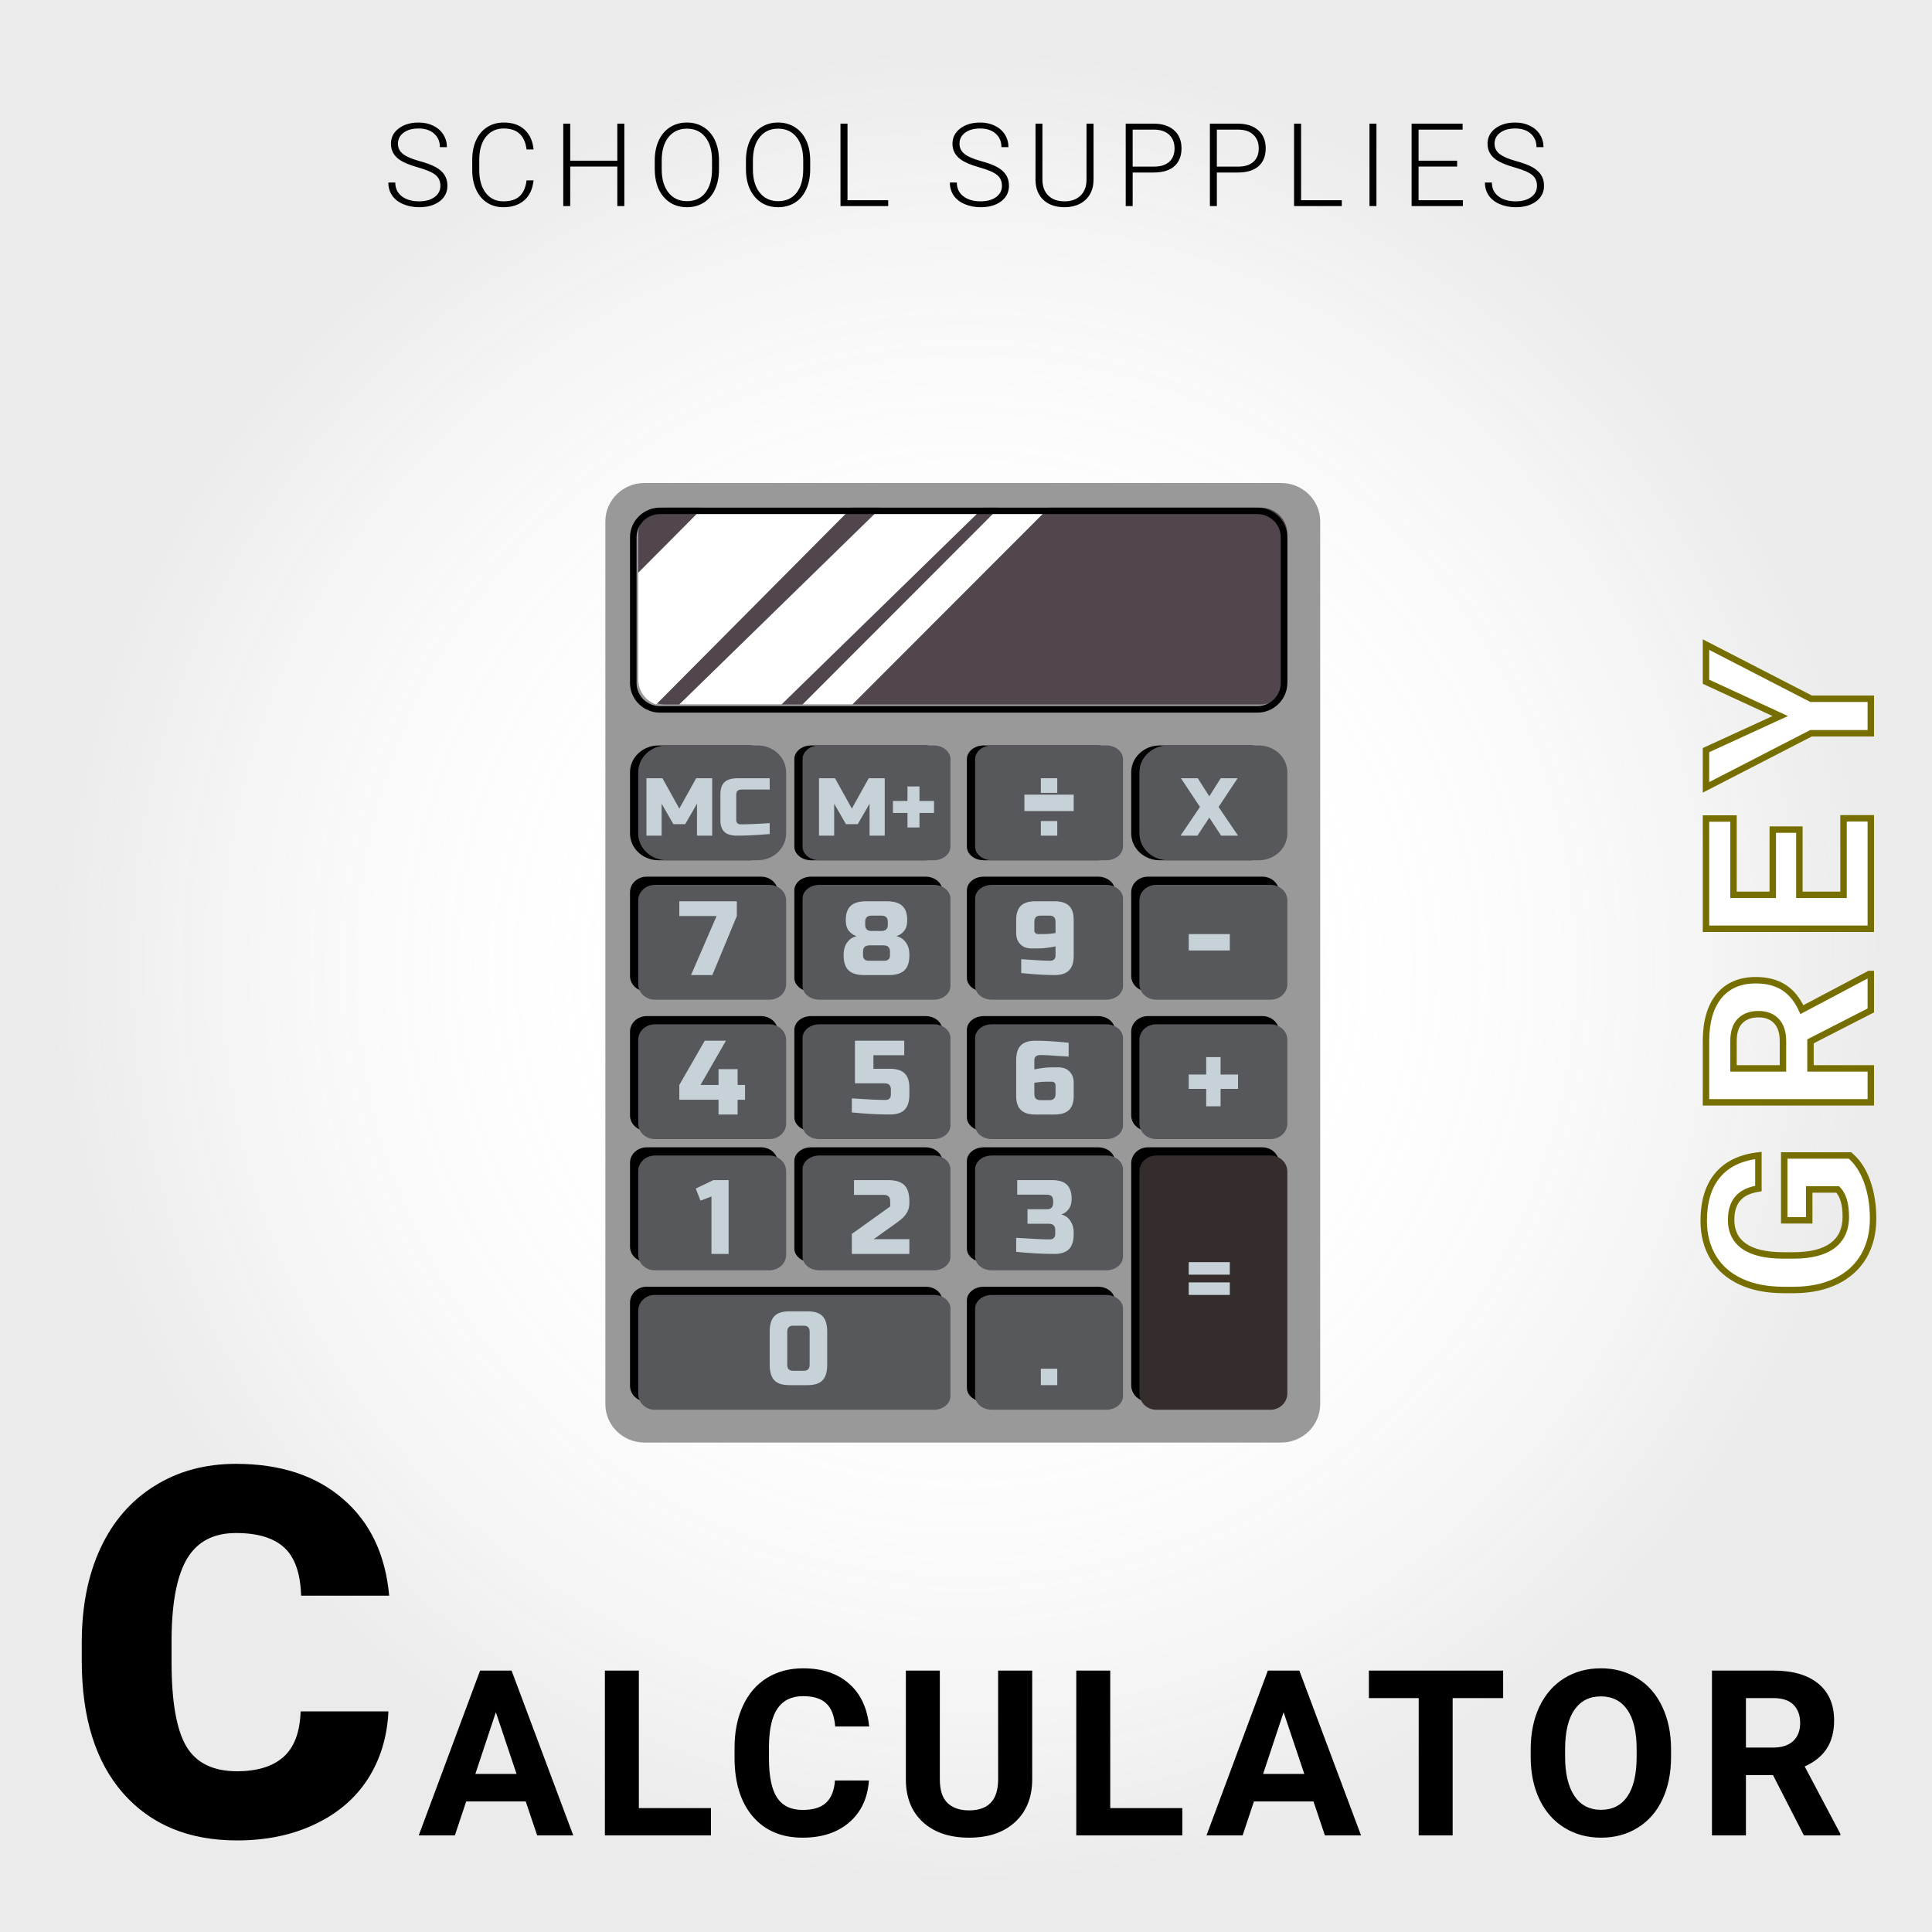 <svg width="300" height="300" viewBox="0 0 300 300" fill="none" xmlns="http://www.w3.org/2000/svg">
<rect width="300" height="300" fill="white"/>
<rect width="300" height="300" fill="white"/>
<rect width="300" height="300" fill="white"/>
<rect width="300" height="300" fill="url(#paint0_radial)" fill-opacity="0.2"/>
<g filter="url(#filter0_d)">
<path d="M286.266 178.422C287.402 179.372 288.287 180.713 288.92 182.448C289.541 184.182 289.852 186.104 289.852 188.213C289.852 190.428 289.371 192.374 288.41 194.049C287.437 195.713 286.031 197.003 284.191 197.917C282.352 198.819 280.189 199.282 277.705 199.305L275.965 199.305C273.41 199.305 271.201 198.878 269.338 198.022C267.463 197.155 266.033 195.913 265.049 194.295C264.053 192.667 263.555 190.762 263.555 188.583C263.555 185.547 264.281 183.174 265.734 181.463C267.176 179.753 269.279 178.739 272.045 178.422L272.045 183.555C270.58 183.79 269.508 184.311 268.828 185.12C268.148 185.917 267.809 187.018 267.809 188.424C267.809 190.217 268.482 191.583 269.83 192.52C271.178 193.458 273.182 193.932 275.842 193.944L277.477 193.944C280.16 193.944 282.187 193.434 283.559 192.415C284.93 191.395 285.615 189.901 285.615 187.932C285.615 185.952 285.193 184.54 284.35 183.696L279.937 183.696L279.937 188.495L276.053 188.495L276.053 178.422L286.266 178.422ZM280.131 160.699L280.131 164.9L289.5 164.9L289.5 170.173L263.906 170.173L263.906 160.664C263.906 157.64 264.58 155.308 265.928 153.668C267.275 152.027 269.18 151.207 271.641 151.207C273.387 151.207 274.846 151.587 276.018 152.349C277.178 153.099 278.104 154.242 278.795 155.777L289.254 150.24L289.5 150.24L289.5 155.9L280.131 160.699ZM275.859 164.9L275.859 160.646C275.859 159.322 275.525 158.296 274.857 157.57C274.178 156.843 273.246 156.48 272.062 156.48C270.855 156.48 269.906 156.826 269.215 157.517C268.523 158.197 268.178 159.246 268.178 160.664L268.178 164.9L275.859 164.9ZM278.408 127.823L278.408 137.948L285.264 137.948L285.264 126.065L289.5 126.065L289.5 143.221L263.906 143.221L263.906 126.1L268.178 126.1L268.178 137.948L274.277 137.948L274.277 127.823L278.408 127.823ZM275.437 110.187L263.906 104.861L263.906 99.095L280.219 107.497L289.5 107.497L289.5 112.859L280.219 112.859L263.906 121.261L263.906 115.478L275.437 110.187Z" fill="white"/>
<path d="M286.266 178.422L286.586 178.039L286.447 177.922L286.266 177.922L286.266 178.422ZM288.92 182.448L289.391 182.279L289.39 182.276L288.92 182.448ZM288.41 194.049L288.842 194.302L288.844 194.298L288.41 194.049ZM284.191 197.917L284.412 198.365L284.414 198.364L284.191 197.917ZM277.705 199.305L277.705 199.805L277.71 199.805L277.705 199.305ZM269.338 198.022L269.128 198.476L269.129 198.476L269.338 198.022ZM265.049 194.295L265.476 194.035L265.475 194.035L265.049 194.295ZM265.734 181.463L266.115 181.787L266.117 181.786L265.734 181.463ZM272.045 178.422L272.545 178.422L272.545 177.862L271.988 177.926L272.045 178.422ZM272.045 183.555L272.124 184.049L272.545 183.982L272.545 183.555L272.045 183.555ZM268.828 185.12L269.209 185.444L269.211 185.441L268.828 185.12ZM275.842 193.944L275.84 194.444L275.842 194.444L275.842 193.944ZM284.35 183.696L284.703 183.342L284.557 183.196L284.35 183.196L284.35 183.696ZM279.937 183.696L279.937 183.196L279.437 183.196L279.437 183.696L279.937 183.696ZM279.937 188.495L279.937 188.995L280.437 188.995L280.437 188.495L279.937 188.495ZM276.053 188.495L275.553 188.495L275.553 188.995L276.053 188.995L276.053 188.495ZM276.053 178.422L276.053 177.922L275.553 177.922L275.553 178.422L276.053 178.422ZM285.945 178.806C287 179.687 287.84 180.947 288.45 182.619L289.39 182.276C288.734 180.48 287.805 179.057 286.586 178.039L285.945 178.806ZM288.449 182.616C289.048 184.289 289.352 186.153 289.352 188.213L290.352 188.213C290.352 186.055 290.034 184.075 289.391 182.279L288.449 182.616ZM289.352 188.213C289.352 190.354 288.888 192.211 287.976 193.801L288.844 194.298C289.854 192.536 290.352 190.503 290.352 188.213L289.352 188.213ZM287.978 193.797C287.058 195.371 285.728 196.595 283.969 197.469L284.414 198.364C286.335 197.41 287.817 196.056 288.842 194.302L287.978 193.797ZM283.971 197.468C282.211 198.331 280.126 198.782 277.7 198.805L277.71 199.805C280.253 199.781 282.492 199.307 284.412 198.365L283.971 197.468ZM277.705 198.805L275.965 198.805L275.965 199.805L277.705 199.805L277.705 198.805ZM275.965 198.805C273.465 198.805 271.33 198.387 269.547 197.568L269.129 198.476C271.072 199.368 273.355 199.805 275.965 199.805L275.965 198.805ZM269.548 197.568C267.754 196.739 266.404 195.56 265.476 194.035L264.622 194.555C265.662 196.265 267.172 197.571 269.128 198.476L269.548 197.568ZM265.475 194.035C264.534 192.495 264.055 190.684 264.055 188.583L263.055 188.583C263.055 190.841 263.572 192.838 264.622 194.556L265.475 194.035ZM264.055 188.583C264.055 185.624 264.762 183.38 266.115 181.787L265.353 181.14C263.8 182.969 263.055 185.471 263.055 188.583L264.055 188.583ZM266.117 181.786C267.457 180.195 269.43 179.225 272.102 178.919L271.988 177.926C269.128 178.253 266.895 179.31 265.352 181.141L266.117 181.786ZM271.545 178.422L271.545 183.555L272.545 183.555L272.545 178.422L271.545 178.422ZM271.966 183.062C270.43 183.307 269.229 183.866 268.445 184.798L269.211 185.441C269.787 184.756 270.73 184.272 272.124 184.049L271.966 183.062ZM268.448 184.795C267.668 185.71 267.309 186.94 267.309 188.424L268.309 188.424C268.309 187.096 268.629 186.124 269.209 185.444L268.448 184.795ZM267.309 188.424C267.309 190.363 268.049 191.89 269.545 192.931L270.116 192.11C268.916 191.275 268.309 190.071 268.309 188.424L267.309 188.424ZM269.545 192.931C271.013 193.952 273.135 194.432 275.84 194.444L275.844 193.444C273.228 193.432 271.343 192.963 270.116 192.11L269.545 192.931ZM275.842 194.444L277.477 194.444L277.477 193.444L275.842 193.444L275.842 194.444ZM277.477 194.444C280.21 194.444 282.363 193.927 283.857 192.816L283.26 192.013C282.012 192.941 280.11 193.444 277.477 193.444L277.477 194.444ZM283.857 192.816C285.375 191.687 286.115 190.032 286.115 187.932L285.115 187.932C285.115 189.77 284.484 191.103 283.26 192.013L283.857 192.816ZM286.115 187.932C286.115 185.902 285.686 184.326 284.703 183.342L283.996 184.049C284.7 184.754 285.115 186.001 285.115 187.932L286.115 187.932ZM284.35 183.196L279.937 183.196L279.937 184.196L284.35 184.196L284.35 183.196ZM279.437 183.696L279.437 188.495L280.437 188.495L280.437 183.696L279.437 183.696ZM279.937 187.995L276.053 187.995L276.053 188.995L279.937 188.995L279.937 187.995ZM276.553 188.495L276.553 178.422L275.553 178.422L275.553 188.495L276.553 188.495ZM276.053 178.922L286.266 178.922L286.266 177.922L276.053 177.922L276.053 178.922ZM280.131 160.699L279.903 160.254L279.631 160.393L279.631 160.699L280.131 160.699ZM280.131 164.9L279.631 164.9L279.631 165.4L280.131 165.4L280.131 164.9ZM289.5 164.9L290 164.9L290 164.4L289.5 164.4L289.5 164.9ZM289.5 170.173L289.5 170.673L290 170.673L290 170.173L289.5 170.173ZM263.906 170.173L263.406 170.173L263.406 170.673L263.906 170.673L263.906 170.173ZM276.018 152.349L275.745 152.768L275.746 152.769L276.018 152.349ZM278.795 155.777L278.339 155.982L278.558 156.468L279.029 156.219L278.795 155.777ZM289.254 150.24L289.254 149.74L289.13 149.74L289.02 149.798L289.254 150.24ZM289.5 150.24L290 150.24L290 149.74L289.5 149.74L289.5 150.24ZM289.5 155.9L289.728 156.345L290 156.206L290 155.9L289.5 155.9ZM275.859 164.9L275.859 165.4L276.359 165.4L276.359 164.9L275.859 164.9ZM274.857 157.57L275.226 157.231L275.223 157.228L274.857 157.57ZM269.215 157.517L269.565 157.874L269.568 157.871L269.215 157.517ZM268.178 164.9L267.678 164.9L267.678 165.4L268.178 165.4L268.178 164.9ZM279.631 160.699L279.631 164.9L280.631 164.9L280.631 160.699L279.631 160.699ZM280.131 165.4L289.5 165.4L289.5 164.4L280.131 164.4L280.131 165.4ZM289 164.9L289 170.173L290 170.173L290 164.9L289 164.9ZM289.5 169.673L263.906 169.673L263.906 170.673L289.5 170.673L289.5 169.673ZM264.406 170.173L264.406 160.664L263.406 160.664L263.406 170.173L264.406 170.173ZM264.406 160.664C264.406 157.708 265.066 155.505 266.314 153.985L265.541 153.35C264.095 155.111 263.406 157.573 263.406 160.664L264.406 160.664ZM266.314 153.985C267.551 152.479 269.303 151.707 271.641 151.707L271.641 150.707C269.057 150.707 267 151.575 265.541 153.35L266.314 153.985ZM271.641 151.707C273.314 151.707 274.672 152.071 275.745 152.768L276.29 151.93C275.019 151.104 273.459 150.707 271.641 150.707L271.641 151.707ZM275.746 152.769C276.809 153.456 277.678 154.516 278.339 155.982L279.251 155.572C278.529 153.968 277.546 152.742 276.289 151.929L275.746 152.769ZM279.029 156.219L289.488 150.682L289.02 149.798L278.561 155.335L279.029 156.219ZM289.254 150.74L289.5 150.74L289.5 149.74L289.254 149.74L289.254 150.74ZM289 150.24L289 155.9L290 155.9L290 150.24L289 150.24ZM289.272 155.455L279.903 160.254L280.359 161.144L289.728 156.345L289.272 155.455ZM276.359 164.9L276.359 160.646L275.359 160.646L275.359 164.9L276.359 164.9ZM276.359 160.646C276.359 159.24 276.004 158.078 275.225 157.231L274.489 157.908C275.047 158.515 275.359 159.404 275.359 160.646L276.359 160.646ZM275.223 157.228C274.43 156.382 273.356 155.98 272.062 155.98L272.062 156.98C273.136 156.98 273.925 157.305 274.492 157.911L275.223 157.228ZM272.062 155.98C270.756 155.98 269.667 156.357 268.861 157.164L269.568 157.871C270.145 157.294 270.955 156.98 272.062 156.98L272.062 155.98ZM268.864 157.161C268.041 157.97 267.678 159.174 267.678 160.664L268.678 160.664C268.678 159.318 269.006 158.423 269.565 157.874L268.864 157.161ZM267.678 160.664L267.678 164.9L268.678 164.9L268.678 160.664L267.678 160.664ZM268.178 165.4L275.859 165.4L275.859 164.4L268.178 164.4L268.178 165.4ZM278.408 127.823L278.908 127.823L278.908 127.323L278.408 127.323L278.408 127.823ZM278.408 137.948L277.908 137.948L277.908 138.448L278.408 138.448L278.408 137.948ZM285.264 137.948L285.264 138.448L285.764 138.448L285.764 137.948L285.264 137.948ZM285.264 126.065L285.264 125.565L284.764 125.565L284.764 126.065L285.264 126.065ZM289.5 126.065L290 126.065L290 125.565L289.5 125.565L289.5 126.065ZM289.5 143.221L289.5 143.721L290 143.721L290 143.221L289.5 143.221ZM263.906 143.221L263.406 143.221L263.406 143.721L263.906 143.721L263.906 143.221ZM263.906 126.1L263.906 125.6L263.406 125.6L263.406 126.1L263.906 126.1ZM268.178 126.1L268.678 126.1L268.678 125.6L268.178 125.6L268.178 126.1ZM268.178 137.948L267.678 137.948L267.678 138.448L268.178 138.448L268.178 137.948ZM274.277 137.948L274.277 138.448L274.777 138.448L274.777 137.948L274.277 137.948ZM274.277 127.823L274.277 127.323L273.777 127.323L273.777 127.823L274.277 127.823ZM277.908 127.823L277.908 137.948L278.908 137.948L278.908 127.823L277.908 127.823ZM278.408 138.448L285.264 138.448L285.264 137.448L278.408 137.448L278.408 138.448ZM285.764 137.948L285.764 126.065L284.764 126.065L284.764 137.948L285.764 137.948ZM285.264 126.565L289.5 126.565L289.5 125.565L285.264 125.565L285.264 126.565ZM289 126.065L289 143.221L290 143.221L290 126.065L289 126.065ZM289.5 142.721L263.906 142.721L263.906 143.721L289.5 143.721L289.5 142.721ZM264.406 143.221L264.406 126.1L263.406 126.1L263.406 143.221L264.406 143.221ZM263.906 126.6L268.178 126.6L268.178 125.6L263.906 125.6L263.906 126.6ZM267.678 126.1L267.678 137.948L268.678 137.948L268.678 126.1L267.678 126.1ZM268.178 138.448L274.277 138.448L274.277 137.448L268.178 137.448L268.178 138.448ZM274.777 137.948L274.777 127.823L273.777 127.823L273.777 137.948L274.777 137.948ZM274.277 128.323L278.408 128.323L278.408 127.323L274.277 127.323L274.277 128.323ZM275.437 110.187L275.646 110.641L276.633 110.188L275.647 109.733L275.437 110.187ZM263.906 104.861L263.406 104.861L263.406 105.181L263.697 105.315L263.906 104.861ZM263.906 99.095L264.135 98.651L263.406 98.275L263.406 99.095L263.906 99.095ZM280.219 107.497L279.99 107.942L280.098 107.997L280.219 107.997L280.219 107.497ZM289.5 107.497L290 107.497L290 106.997L289.5 106.997L289.5 107.497ZM289.5 112.859L289.5 113.359L290 113.359L290 112.859L289.5 112.859ZM280.219 112.859L280.219 112.359L280.098 112.359L279.99 112.414L280.219 112.859ZM263.906 121.261L263.406 121.261L263.406 122.081L264.135 121.706L263.906 121.261ZM263.906 115.478L263.698 115.024L263.406 115.157L263.406 115.478L263.906 115.478ZM275.647 109.733L264.116 104.407L263.697 105.315L275.228 110.641L275.647 109.733ZM264.406 104.861L264.406 99.095L263.406 99.095L263.406 104.861L264.406 104.861ZM263.677 99.54L279.99 107.942L280.448 107.053L264.135 98.651L263.677 99.54ZM280.219 107.997L289.5 107.997L289.5 106.997L280.219 106.997L280.219 107.997ZM289 107.497L289 112.859L290 112.859L290 107.497L289 107.497ZM289.5 112.359L280.219 112.359L280.219 113.359L289.5 113.359L289.5 112.359ZM279.99 112.414L263.677 120.817L264.135 121.706L280.448 113.303L279.99 112.414ZM264.406 121.261L264.406 115.478L263.406 115.478L263.406 121.261L264.406 121.261ZM264.115 115.932L275.646 110.641L275.229 109.733L263.698 115.024L264.115 115.932Z" fill="#766F00"/>
</g>
<path d="M60.312 265.742C60.13 269.701 59.062 273.203 57.109 276.25C55.156 279.271 52.409 281.615 48.867 283.281C45.352 284.948 41.328 285.781 36.797 285.781C29.323 285.781 23.438 283.346 19.141 278.477C14.844 273.607 12.695 266.732 12.695 257.852V255.039C12.695 249.466 13.659 244.596 15.586 240.43C17.539 236.237 20.338 233.008 23.984 230.742C27.63 228.451 31.849 227.305 36.641 227.305C43.542 227.305 49.089 229.128 53.281 232.773C57.474 236.393 59.857 241.393 60.43 247.773H46.758C46.654 244.31 45.781 241.823 44.141 240.312C42.5 238.802 40 238.047 36.641 238.047C33.229 238.047 30.729 239.323 29.141 241.875C27.552 244.427 26.719 248.503 26.641 254.102V258.125C26.641 264.193 27.396 268.529 28.906 271.133C30.443 273.737 33.073 275.039 36.797 275.039C39.948 275.039 42.357 274.297 44.023 272.812C45.69 271.328 46.575 268.971 46.68 265.742H60.312ZM81.634 279.727H72.388L70.63 285H65.023L74.55 259.406H79.437L89.017 285H83.41L81.634 279.727ZM73.812 275.455H80.21L76.994 265.875L73.812 275.455ZM99.201 280.764H110.399V285H93.928V259.406H99.201V280.764ZM134.926 276.475C134.727 279.229 133.708 281.396 131.868 282.979C130.04 284.561 127.626 285.352 124.626 285.352C121.344 285.352 118.76 284.25 116.874 282.047C114.999 279.832 114.061 276.797 114.061 272.941V271.377C114.061 268.916 114.495 266.748 115.362 264.873C116.229 262.998 117.465 261.562 119.071 260.566C120.688 259.559 122.563 259.055 124.696 259.055C127.649 259.055 130.028 259.846 131.833 261.428C133.637 263.01 134.68 265.23 134.961 268.09H129.688C129.559 266.438 129.096 265.242 128.299 264.504C127.514 263.754 126.313 263.379 124.696 263.379C122.938 263.379 121.62 264.012 120.741 265.277C119.874 266.531 119.428 268.482 119.405 271.131V273.064C119.405 275.83 119.821 277.852 120.653 279.129C121.497 280.406 122.821 281.045 124.626 281.045C126.254 281.045 127.467 280.676 128.264 279.938C129.073 279.188 129.536 278.033 129.653 276.475H134.926ZM160.28 259.406V276.264C160.28 279.064 159.401 281.279 157.644 282.908C155.898 284.537 153.507 285.352 150.472 285.352C147.483 285.352 145.11 284.561 143.353 282.979C141.595 281.396 140.698 279.223 140.663 276.457V259.406H145.937V276.299C145.937 277.975 146.335 279.199 147.132 279.973C147.94 280.734 149.054 281.115 150.472 281.115C153.437 281.115 154.942 279.557 154.989 276.439V259.406H160.28ZM172.398 280.764H183.595V285H167.125V259.406H172.398V280.764ZM203.957 279.727H194.711L192.953 285H187.346L196.873 259.406H201.76L211.34 285H205.732L203.957 279.727ZM196.135 275.455H202.533L199.316 265.875L196.135 275.455ZM233.407 263.678H225.567V285H220.293V263.678H212.559V259.406H233.407V263.678ZM259.481 272.783C259.481 275.303 259.036 277.512 258.145 279.41C257.255 281.309 255.977 282.773 254.313 283.805C252.661 284.836 250.763 285.352 248.618 285.352C246.497 285.352 244.604 284.842 242.94 283.822C241.276 282.803 239.987 281.35 239.073 279.463C238.159 277.564 237.696 275.385 237.685 272.924V271.658C237.685 269.139 238.136 266.924 239.038 265.014C239.952 263.092 241.235 261.621 242.888 260.602C244.552 259.57 246.45 259.055 248.583 259.055C250.716 259.055 252.608 259.57 254.261 260.602C255.925 261.621 257.208 263.092 258.11 265.014C259.024 266.924 259.481 269.133 259.481 271.641V272.783ZM254.138 271.623C254.138 268.939 253.657 266.9 252.696 265.506C251.735 264.111 250.364 263.414 248.583 263.414C246.813 263.414 245.448 264.105 244.487 265.488C243.526 266.859 243.04 268.875 243.028 271.535V272.783C243.028 275.396 243.509 277.424 244.47 278.865C245.431 280.307 246.813 281.027 248.618 281.027C250.388 281.027 251.747 280.336 252.696 278.953C253.645 277.559 254.126 275.531 254.138 272.871V271.623ZM275.308 275.631H271.107V285H265.833V259.406H275.343C278.367 259.406 280.699 260.08 282.339 261.428C283.98 262.775 284.8 264.68 284.8 267.141C284.8 268.887 284.419 270.346 283.658 271.518C282.908 272.678 281.765 273.604 280.23 274.295L285.767 284.754V285H280.107L275.308 275.631ZM271.107 271.359H275.361C276.685 271.359 277.71 271.025 278.437 270.357C279.164 269.678 279.527 268.746 279.527 267.562C279.527 266.355 279.181 265.406 278.49 264.715C277.81 264.023 276.761 263.678 275.343 263.678H271.107V271.359Z" fill="black"/>
<path d="M68.385 28.854C68.385 28.145 68.136 27.585 67.638 27.175C67.14 26.759 66.229 26.366 64.905 25.997C63.58 25.622 62.614 25.215 62.004 24.775C61.137 24.154 60.703 23.34 60.703 22.332C60.703 21.354 61.105 20.56 61.908 19.95C62.716 19.335 63.747 19.027 65.001 19.027C65.851 19.027 66.61 19.191 67.278 19.52C67.951 19.848 68.473 20.305 68.842 20.891C69.211 21.477 69.396 22.13 69.396 22.851H68.306C68.306 21.977 68.007 21.277 67.409 20.75C66.812 20.217 66.009 19.95 65.001 19.95C64.023 19.95 63.243 20.17 62.663 20.609C62.083 21.043 61.793 21.611 61.793 22.314C61.793 22.965 62.054 23.495 62.575 23.905C63.097 24.315 63.932 24.679 65.08 24.995C66.229 25.306 67.099 25.631 67.691 25.971C68.283 26.305 68.728 26.706 69.027 27.175C69.326 27.644 69.475 28.197 69.475 28.836C69.475 29.844 69.071 30.652 68.262 31.262C67.459 31.871 66.399 32.176 65.08 32.176C64.178 32.176 63.349 32.015 62.593 31.692C61.843 31.37 61.272 30.919 60.879 30.339C60.492 29.759 60.299 29.094 60.299 28.344H61.38C61.38 29.246 61.717 29.958 62.391 30.48C63.065 31.001 63.961 31.262 65.08 31.262C66.076 31.262 66.876 31.042 67.48 30.602C68.083 30.163 68.385 29.58 68.385 28.854ZM82.854 28.01C82.708 29.357 82.225 30.389 81.404 31.104C80.59 31.818 79.503 32.176 78.143 32.176C77.194 32.176 76.353 31.939 75.621 31.464C74.894 30.989 74.332 30.318 73.933 29.451C73.535 28.578 73.333 27.582 73.327 26.463V24.802C73.327 23.665 73.526 22.657 73.925 21.778C74.323 20.899 74.894 20.223 75.638 19.748C76.388 19.268 77.25 19.027 78.222 19.027C79.594 19.027 80.675 19.399 81.466 20.144C82.263 20.882 82.725 21.904 82.854 23.211H81.764C81.495 21.037 80.314 19.95 78.222 19.95C77.062 19.95 76.137 20.384 75.445 21.251C74.76 22.118 74.417 23.316 74.417 24.846V26.41C74.417 27.887 74.751 29.064 75.419 29.943C76.093 30.822 77.001 31.262 78.143 31.262C79.274 31.262 80.127 30.992 80.701 30.453C81.275 29.908 81.63 29.094 81.764 28.01H82.854ZM96.946 32H95.856V25.865H88.543V32H87.462V19.203H88.543V24.951H95.856V19.203H96.946V32ZM111.643 26.296C111.643 27.474 111.438 28.508 111.028 29.398C110.624 30.289 110.044 30.975 109.288 31.455C108.532 31.936 107.659 32.176 106.669 32.176C105.175 32.176 103.968 31.643 103.048 30.576C102.128 29.504 101.668 28.06 101.668 26.243V24.925C101.668 23.759 101.873 22.727 102.283 21.831C102.699 20.929 103.285 20.237 104.041 19.757C104.797 19.27 105.667 19.027 106.651 19.027C107.636 19.027 108.503 19.265 109.253 19.739C110.009 20.214 110.592 20.885 111.002 21.752C111.412 22.619 111.626 23.624 111.643 24.767V26.296ZM110.562 24.907C110.562 23.366 110.214 22.159 109.517 21.286C108.819 20.413 107.864 19.977 106.651 19.977C105.462 19.977 104.513 20.416 103.804 21.295C103.101 22.168 102.749 23.39 102.749 24.96V26.296C102.749 27.814 103.101 29.018 103.804 29.908C104.507 30.793 105.462 31.235 106.669 31.235C107.893 31.235 108.849 30.799 109.534 29.926C110.22 29.047 110.562 27.825 110.562 26.261V24.907ZM125.805 26.296C125.805 27.474 125.6 28.508 125.19 29.398C124.786 30.289 124.206 30.975 123.45 31.455C122.694 31.936 121.821 32.176 120.831 32.176C119.336 32.176 118.129 31.643 117.209 30.576C116.289 29.504 115.83 28.06 115.83 26.243V24.925C115.83 23.759 116.035 22.727 116.445 21.831C116.861 20.929 117.447 20.237 118.203 19.757C118.958 19.27 119.829 19.027 120.813 19.027C121.797 19.027 122.664 19.265 123.414 19.739C124.17 20.214 124.753 20.885 125.164 21.752C125.574 22.619 125.788 23.624 125.805 24.767V26.296ZM124.724 24.907C124.724 23.366 124.375 22.159 123.678 21.286C122.981 20.413 122.026 19.977 120.813 19.977C119.623 19.977 118.674 20.416 117.965 21.295C117.262 22.168 116.911 23.39 116.911 24.96V26.296C116.911 27.814 117.262 29.018 117.965 29.908C118.668 30.793 119.623 31.235 120.831 31.235C122.055 31.235 123.01 30.799 123.696 29.926C124.381 29.047 124.724 27.825 124.724 26.261V24.907ZM131.6 31.086H137.919V32H130.51V19.203H131.6V31.086ZM155.581 28.854C155.581 28.145 155.332 27.585 154.834 27.175C154.336 26.759 153.425 26.366 152.101 25.997C150.776 25.622 149.81 25.215 149.2 24.775C148.333 24.154 147.899 23.34 147.899 22.332C147.899 21.354 148.301 20.56 149.104 19.95C149.912 19.335 150.943 19.027 152.197 19.027C153.047 19.027 153.806 19.191 154.474 19.52C155.147 19.848 155.669 20.305 156.038 20.891C156.407 21.477 156.592 22.13 156.592 22.851H155.502C155.502 21.977 155.203 21.277 154.605 20.75C154.008 20.217 153.205 19.95 152.197 19.95C151.219 19.95 150.439 20.17 149.859 20.609C149.279 21.043 148.989 21.611 148.989 22.314C148.989 22.965 149.25 23.495 149.771 23.905C150.293 24.315 151.128 24.679 152.276 24.995C153.425 25.306 154.295 25.631 154.887 25.971C155.479 26.305 155.924 26.706 156.223 27.175C156.521 27.644 156.671 28.197 156.671 28.836C156.671 29.844 156.267 30.652 155.458 31.262C154.655 31.871 153.595 32.176 152.276 32.176C151.374 32.176 150.545 32.015 149.789 31.692C149.039 31.37 148.468 30.919 148.075 30.339C147.688 29.759 147.495 29.094 147.495 28.344H148.576C148.576 29.246 148.913 29.958 149.587 30.48C150.261 31.001 151.157 31.262 152.276 31.262C153.272 31.262 154.072 31.042 154.676 30.602C155.279 30.163 155.581 29.58 155.581 28.854ZM169.804 19.203V27.939C169.798 28.801 169.608 29.551 169.233 30.189C168.858 30.828 168.328 31.32 167.642 31.666C166.962 32.006 166.18 32.176 165.295 32.176C163.948 32.176 162.867 31.81 162.052 31.077C161.244 30.339 160.825 29.319 160.795 28.019V19.203H161.868V27.86C161.868 28.939 162.175 29.776 162.791 30.374C163.406 30.966 164.241 31.262 165.295 31.262C166.35 31.262 167.182 30.963 167.792 30.365C168.407 29.768 168.714 28.936 168.714 27.869V19.203H169.804ZM175.88 26.788V32H174.799V19.203H179.158C180.488 19.203 181.537 19.543 182.305 20.223C183.078 20.902 183.465 21.837 183.465 23.026C183.465 24.227 183.093 25.156 182.349 25.812C181.61 26.463 180.538 26.788 179.132 26.788H175.88ZM175.88 25.874H179.158C180.207 25.874 181.007 25.625 181.558 25.127C182.108 24.629 182.384 23.935 182.384 23.044C182.384 22.159 182.108 21.456 181.558 20.935C181.013 20.407 180.236 20.138 179.229 20.126H175.88V25.874ZM188.952 26.788V32H187.871V19.203H192.23C193.56 19.203 194.609 19.543 195.377 20.223C196.15 20.902 196.537 21.837 196.537 23.026C196.537 24.227 196.165 25.156 195.42 25.812C194.682 26.463 193.61 26.788 192.204 26.788H188.952ZM188.952 25.874H192.23C193.279 25.874 194.079 25.625 194.629 25.127C195.18 24.629 195.456 23.935 195.456 23.044C195.456 22.159 195.18 21.456 194.629 20.935C194.085 20.407 193.308 20.138 192.3 20.126H188.952V25.874ZM202.032 31.086H208.352V32H200.942V19.203H202.032V31.086ZM213.733 32H212.652V19.203H213.733V32ZM226.26 25.865H220.275V31.086H227.156V32H219.193V19.203H227.112V20.126H220.275V24.951H226.26V25.865ZM238.664 28.854C238.664 28.145 238.415 27.585 237.917 27.175C237.419 26.759 236.507 26.366 235.183 25.997C233.859 25.622 232.892 25.215 232.283 24.775C231.416 24.154 230.982 23.34 230.982 22.332C230.982 21.354 231.383 20.56 232.186 19.95C232.995 19.335 234.026 19.027 235.28 19.027C236.13 19.027 236.888 19.191 237.556 19.52C238.23 19.848 238.752 20.305 239.121 20.891C239.49 21.477 239.674 22.13 239.674 22.851H238.585C238.585 21.977 238.286 21.277 237.688 20.75C237.09 20.217 236.288 19.95 235.28 19.95C234.301 19.95 233.522 20.17 232.942 20.609C232.362 21.043 232.072 21.611 232.072 22.314C232.072 22.965 232.333 23.495 232.854 23.905C233.376 24.315 234.211 24.679 235.359 24.995C236.507 25.306 237.378 25.631 237.969 25.971C238.561 26.305 239.006 26.706 239.305 27.175C239.604 27.644 239.754 28.197 239.754 28.836C239.754 29.844 239.349 30.652 238.541 31.262C237.738 31.871 236.677 32.176 235.359 32.176C234.457 32.176 233.628 32.015 232.872 31.692C232.122 31.37 231.55 30.919 231.158 30.339C230.771 29.759 230.578 29.094 230.578 28.344H231.659C231.659 29.246 231.996 29.958 232.67 30.48C233.343 31.001 234.24 31.262 235.359 31.262C236.355 31.262 237.155 31.042 237.758 30.602C238.362 30.163 238.664 29.58 238.664 28.854Z" fill="black"/>
<path fill-rule="evenodd" clip-rule="evenodd" d="M94 218.038V80.963C94 77.669 96.721 75 100.079 75H198.923C202.279 75 205 77.669 205 80.963V218.038C205 221.331 202.279 224 198.923 224H100.079C96.721 224 94 221.331 94 218.038Z" fill="#999999"/>
<path fill-rule="evenodd" clip-rule="evenodd" d="M116.363 133.581H102.258C99.811 133.581 97.828 131.717 97.828 129.416V119.917C97.828 117.617 99.811 115.752 102.258 115.752H116.363C118.81 115.752 120.793 117.617 120.793 119.917V129.416C120.793 131.717 118.81 133.581 116.363 133.581Z" fill="black"/>
<path fill-rule="evenodd" clip-rule="evenodd" d="M143.704 133.581H125.951C124.512 133.581 123.345 132.631 123.345 131.458V117.876C123.345 116.703 124.512 115.752 125.951 115.752H143.704C145.143 115.752 146.31 116.703 146.31 117.876V131.458C146.31 132.631 145.143 133.581 143.704 133.581Z" fill="black"/>
<path fill-rule="evenodd" clip-rule="evenodd" d="M170.498 133.581H152.743C151.304 133.581 150.138 132.631 150.138 131.458V117.876C150.138 116.703 151.304 115.752 152.743 115.752H170.498C171.937 115.752 173.103 116.703 173.103 117.876V131.458C173.103 132.631 171.937 133.581 170.498 133.581Z" fill="black"/>
<path fill-rule="evenodd" clip-rule="evenodd" d="M194.19 133.581H180.085C177.639 133.581 175.655 131.717 175.655 129.416V119.917C175.655 117.617 177.639 115.752 180.085 115.752H194.19C196.637 115.752 198.621 117.617 198.621 119.917V129.416C198.621 131.717 196.637 133.581 194.19 133.581Z" fill="black"/>
<path fill-rule="evenodd" clip-rule="evenodd" d="M118.188 153.957H100.433C98.994 153.957 97.828 152.88 97.828 151.553V138.532C97.828 137.204 98.994 136.128 100.433 136.128H118.188C119.627 136.128 120.793 137.204 120.793 138.532V151.553C120.793 152.88 119.627 153.957 118.188 153.957Z" fill="black"/>
<path fill-rule="evenodd" clip-rule="evenodd" d="M143.704 153.957H125.951C124.512 153.957 123.345 153.007 123.345 151.834V138.252C123.345 137.079 124.512 136.128 125.951 136.128H143.704C145.143 136.128 146.31 137.079 146.31 138.252V151.834C146.31 153.007 145.143 153.957 143.704 153.957Z" fill="black"/>
<path fill-rule="evenodd" clip-rule="evenodd" d="M170.498 153.957H152.743C151.304 153.957 150.138 153.007 150.138 151.834V138.252C150.138 137.079 151.304 136.128 152.743 136.128H170.498C171.937 136.128 173.103 137.079 173.103 138.252V151.834C173.103 153.007 171.937 153.957 170.498 153.957Z" fill="black"/>
<path fill-rule="evenodd" clip-rule="evenodd" d="M196.015 153.957H178.261C176.822 153.957 175.655 152.88 175.655 151.553V138.532C175.655 137.204 176.822 136.128 178.261 136.128H196.015C197.453 136.128 198.621 137.204 198.621 138.532V151.553C198.621 152.88 197.453 153.957 196.015 153.957Z" fill="black"/>
<path fill-rule="evenodd" clip-rule="evenodd" d="M118.188 175.607H100.433C98.994 175.607 97.828 174.531 97.828 173.203V160.182C97.828 158.854 98.994 157.778 100.433 157.778H118.188C119.627 157.778 120.793 158.854 120.793 160.182V173.203C120.793 174.531 119.627 175.607 118.188 175.607Z" fill="black"/>
<path fill-rule="evenodd" clip-rule="evenodd" d="M143.704 175.607H125.951C124.512 175.607 123.345 174.656 123.345 173.483V159.901C123.345 158.728 124.512 157.778 125.951 157.778H143.704C145.143 157.778 146.31 158.728 146.31 159.901V173.483C146.31 174.656 145.143 175.607 143.704 175.607Z" fill="black"/>
<path fill-rule="evenodd" clip-rule="evenodd" d="M170.498 175.607H152.743C151.304 175.607 150.138 174.656 150.138 173.483V159.901C150.138 158.728 151.304 157.778 152.743 157.778H170.498C171.937 157.778 173.103 158.728 173.103 159.901V173.483C173.103 174.656 171.937 175.607 170.498 175.607Z" fill="black"/>
<path fill-rule="evenodd" clip-rule="evenodd" d="M196.015 175.607H178.261C176.822 175.607 175.655 174.531 175.655 173.203V160.182C175.655 158.854 176.822 157.778 178.261 157.778H196.015C197.453 157.778 198.621 158.854 198.621 160.182V173.203C198.621 174.531 197.453 175.607 196.015 175.607Z" fill="black"/>
<path fill-rule="evenodd" clip-rule="evenodd" d="M118.188 195.983H100.433C98.994 195.983 97.828 194.906 97.828 193.579V180.557C97.828 179.23 98.994 178.154 100.433 178.154H118.188C119.627 178.154 120.793 179.23 120.793 180.557V193.579C120.793 194.906 119.627 195.983 118.188 195.983Z" fill="black"/>
<path fill-rule="evenodd" clip-rule="evenodd" d="M143.704 195.983H125.951C124.512 195.983 123.345 195.032 123.345 193.859V180.277C123.345 179.104 124.512 178.154 125.951 178.154H143.704C145.143 178.154 146.31 179.104 146.31 180.277V193.859C146.31 195.032 145.143 195.983 143.704 195.983Z" fill="black"/>
<path fill-rule="evenodd" clip-rule="evenodd" d="M170.498 195.983H152.743C151.304 195.983 150.138 195.032 150.138 193.859V180.277C150.138 179.104 151.304 178.154 152.743 178.154H170.498C171.937 178.154 173.103 179.104 173.103 180.277V193.859C173.103 195.032 171.937 195.983 170.498 195.983Z" fill="black"/>
<path fill-rule="evenodd" clip-rule="evenodd" d="M143.75 199.803H100.387C98.974 199.803 97.828 200.91 97.828 202.275V215.161C97.828 216.526 98.974 217.633 100.387 217.633H143.75C145.164 217.633 146.31 216.682 146.31 215.509V201.927C146.31 200.754 145.164 199.803 143.75 199.803Z" fill="black"/>
<path fill-rule="evenodd" clip-rule="evenodd" d="M170.498 217.633H152.743C151.304 217.633 150.138 216.682 150.138 215.509V201.927C150.138 200.754 151.304 199.803 152.743 199.803H170.498C171.937 199.803 173.103 200.754 173.103 201.927V215.509C173.103 216.682 171.937 217.633 170.498 217.633Z" fill="black"/>
<path fill-rule="evenodd" clip-rule="evenodd" d="M196.015 178.154H178.261C176.822 178.154 175.655 179.264 175.655 180.634V215.083C175.655 216.491 176.822 217.632 178.261 217.632H196.015C197.453 217.632 198.621 216.491 198.621 215.083V180.634C198.621 179.264 197.453 178.154 196.015 178.154Z" fill="black"/>
<path fill-rule="evenodd" clip-rule="evenodd" d="M117.639 133.581H103.534C101.087 133.581 99.103 131.716 99.103 129.415V119.917C99.103 117.617 101.087 115.752 103.534 115.752H117.639C120.085 115.752 122.069 117.617 122.069 119.917V129.415C122.069 131.716 120.085 133.581 117.639 133.581Z" fill="#57585B"/>
<path fill-rule="evenodd" clip-rule="evenodd" d="M144.981 133.581H127.226C125.787 133.581 124.621 132.631 124.621 131.458V117.876C124.621 116.703 125.787 115.752 127.226 115.752H144.981C146.42 115.752 147.586 116.703 147.586 117.876V131.458C147.586 132.631 146.42 133.581 144.981 133.581Z" fill="#57585B"/>
<path fill-rule="evenodd" clip-rule="evenodd" d="M171.773 133.581H154.02C152.581 133.581 151.414 132.631 151.414 131.458V117.876C151.414 116.703 152.581 115.752 154.02 115.752H171.773C173.212 115.752 174.379 116.703 174.379 117.876V131.458C174.379 132.631 173.212 133.581 171.773 133.581Z" fill="#57585B"/>
<path fill-rule="evenodd" clip-rule="evenodd" d="M195.466 133.581H181.361C178.914 133.581 176.931 131.716 176.931 129.415V119.917C176.931 117.617 178.914 115.752 181.361 115.752H195.466C197.914 115.752 199.897 117.617 199.897 119.917V129.415C199.897 131.716 197.914 133.581 195.466 133.581Z" fill="#57585B"/>
<path fill-rule="evenodd" clip-rule="evenodd" d="M119.463 155.231H101.71C100.271 155.231 99.103 154.154 99.103 152.827V139.806C99.103 138.478 100.271 137.402 101.71 137.402H119.463C120.902 137.402 122.069 138.478 122.069 139.806V152.827C122.069 154.154 120.902 155.231 119.463 155.231Z" fill="#57585B"/>
<path fill-rule="evenodd" clip-rule="evenodd" d="M144.981 155.231H127.226C125.787 155.231 124.621 154.28 124.621 153.107V139.525C124.621 138.352 125.787 137.402 127.226 137.402H144.981C146.42 137.402 147.586 138.352 147.586 139.525V153.107C147.586 154.28 146.42 155.231 144.981 155.231Z" fill="#57585B"/>
<path fill-rule="evenodd" clip-rule="evenodd" d="M171.773 155.231H154.02C152.581 155.231 151.414 154.28 151.414 153.107V139.525C151.414 138.352 152.581 137.402 154.02 137.402H171.773C173.212 137.402 174.379 138.352 174.379 139.525V153.107C174.379 154.28 173.212 155.231 171.773 155.231Z" fill="#57585B"/>
<path fill-rule="evenodd" clip-rule="evenodd" d="M197.291 155.231H179.536C178.098 155.231 176.931 154.154 176.931 152.827V139.806C176.931 138.478 178.098 137.402 179.536 137.402H197.291C198.73 137.402 199.897 138.478 199.897 139.806V152.827C199.897 154.154 198.73 155.231 197.291 155.231Z" fill="#57585B"/>
<path fill-rule="evenodd" clip-rule="evenodd" d="M119.463 176.88H101.71C100.271 176.88 99.103 175.803 99.103 174.476V161.455C99.103 160.127 100.271 159.051 101.71 159.051H119.463C120.902 159.051 122.069 160.127 122.069 161.455V174.476C122.069 175.803 120.902 176.88 119.463 176.88Z" fill="#57585B"/>
<path fill-rule="evenodd" clip-rule="evenodd" d="M144.981 176.88H127.226C125.787 176.88 124.621 175.93 124.621 174.757V161.175C124.621 160.002 125.787 159.051 127.226 159.051H144.981C146.42 159.051 147.586 160.002 147.586 161.175V174.757C147.586 175.93 146.42 176.88 144.981 176.88Z" fill="#57585B"/>
<path fill-rule="evenodd" clip-rule="evenodd" d="M171.773 176.88H154.02C152.581 176.88 151.414 175.93 151.414 174.757V161.175C151.414 160.002 152.581 159.051 154.02 159.051H171.773C173.212 159.051 174.379 160.002 174.379 161.175V174.757C174.379 175.93 173.212 176.88 171.773 176.88Z" fill="#57585B"/>
<path fill-rule="evenodd" clip-rule="evenodd" d="M197.291 176.88H179.536C178.098 176.88 176.931 175.803 176.931 174.476V161.455C176.931 160.127 178.098 159.051 179.536 159.051H197.291C198.73 159.051 199.897 160.127 199.897 161.455V174.476C199.897 175.803 198.73 176.88 197.291 176.88Z" fill="#57585B"/>
<path fill-rule="evenodd" clip-rule="evenodd" d="M119.463 197.256H101.71C100.271 197.256 99.103 196.179 99.103 194.852V181.832C99.103 180.504 100.271 179.427 101.71 179.427H119.463C120.902 179.427 122.069 180.504 122.069 181.832V194.852C122.069 196.179 120.902 197.256 119.463 197.256Z" fill="#57585B"/>
<path fill-rule="evenodd" clip-rule="evenodd" d="M144.981 197.256H127.226C125.787 197.256 124.621 196.306 124.621 195.133V181.551C124.621 180.378 125.787 179.427 127.226 179.427H144.981C146.42 179.427 147.586 180.378 147.586 181.551V195.133C147.586 196.306 146.42 197.256 144.981 197.256Z" fill="#57585B"/>
<path fill-rule="evenodd" clip-rule="evenodd" d="M171.773 197.256H154.02C152.581 197.256 151.414 196.306 151.414 195.133V181.551C151.414 180.378 152.581 179.427 154.02 179.427H171.773C173.212 179.427 174.379 180.378 174.379 181.551V195.133C174.379 196.306 173.212 197.256 171.773 197.256Z" fill="#57585B"/>
<path fill-rule="evenodd" clip-rule="evenodd" d="M145.027 201.077H101.664C100.25 201.077 99.103 202.183 99.103 203.549V216.434C99.103 217.799 100.25 218.906 101.664 218.906H145.027C146.44 218.906 147.586 217.955 147.586 216.782V203.2C147.586 202.027 146.44 201.077 145.027 201.077Z" fill="#57585B"/>
<path fill-rule="evenodd" clip-rule="evenodd" d="M171.773 218.906H154.02C152.581 218.906 151.414 217.955 151.414 216.782V203.2C151.414 202.027 152.581 201.077 154.02 201.077H171.773C173.212 201.077 174.379 202.027 174.379 203.2V216.782C174.379 217.955 173.212 218.906 171.773 218.906Z" fill="#57585B"/>
<path fill-rule="evenodd" clip-rule="evenodd" d="M197.291 179.427H179.536C178.098 179.427 176.931 180.538 176.931 181.908V216.355C176.931 217.764 178.098 218.906 179.536 218.906H197.291C198.73 218.906 199.897 217.764 199.897 216.355V181.908C199.897 180.538 198.73 179.427 197.291 179.427Z" fill="#342D2C"/>
<path fill-rule="evenodd" clip-rule="evenodd" d="M199.897 82.898V105.307C199.897 107.558 198.042 109.385 195.755 109.385H103.25C102.789 109.385 102.343 109.309 101.927 109.169C100.285 108.625 99.103 107.103 99.103 105.307V82.898C99.103 80.647 100.96 78.821 103.25 78.821H195.755C198.042 78.821 199.897 80.647 199.897 82.898Z" fill="#51464E"/>
<path fill-rule="evenodd" clip-rule="evenodd" d="M132.276 78.821L101.887 109.385C100.268 108.836 99.103 107.304 99.103 105.494V88.938L109.169 78.821H132.276Z" fill="white"/>
<path fill-rule="evenodd" clip-rule="evenodd" d="M152.69 78.821L121.359 109.385H105.483L136.809 78.821H152.69Z" fill="white"/>
<path fill-rule="evenodd" clip-rule="evenodd" d="M162.897 78.821L132.363 109.385H124.621L155.154 78.821H162.897Z" fill="white"/>
<path fill-rule="evenodd" clip-rule="evenodd" d="M110.476 194.709V185.786L108.774 186.441L108.035 184.558L110.771 183.248H113.138V194.709H110.476Z" fill="#C7D2D8"/>
<path fill-rule="evenodd" clip-rule="evenodd" d="M141.207 186.85C141.207 187.778 140.81 188.58 140.016 189.257C139.773 189.464 139.509 189.671 139.222 189.879L135.666 192.417H141.207V194.709H132.276V191.599L138.23 187.341V186.522C138.23 185.868 137.899 185.541 137.238 185.541H132.607V183.248H137.899C139.057 183.248 139.897 183.507 140.421 184.026C140.945 184.544 141.207 185.376 141.207 186.522V186.85Z" fill="#C7D2D8"/>
<path fill-rule="evenodd" clip-rule="evenodd" d="M163.694 194.709C161.918 194.709 159.951 194.602 157.793 194.387V192.207C160.143 192.369 161.897 192.45 163.056 192.45C163.301 192.45 163.495 192.377 163.639 192.232C163.782 192.086 163.854 191.89 163.854 191.643V190.997C163.854 190.351 163.534 190.028 162.896 190.028H159.547V187.768H162.578C163.215 187.768 163.534 187.445 163.534 186.8V186.476C163.534 185.83 163.215 185.507 162.578 185.507H157.953V183.248H163.375C164.417 183.248 165.183 183.487 165.672 183.966C166.16 184.445 166.405 185.174 166.405 186.153C166.405 186.8 166.26 187.324 165.967 187.728C165.674 188.131 165.289 188.414 164.811 188.575C165.672 188.811 166.256 189.393 166.565 190.318C166.671 190.652 166.724 191.04 166.724 191.481V191.643C166.724 192.697 166.479 193.472 165.991 193.967C165.501 194.462 164.736 194.709 163.694 194.709Z" fill="#C7D2D8"/>
<path fill-rule="evenodd" clip-rule="evenodd" d="M111.574 170.767H105.483V168.475L109.435 161.598H112.726L108.775 168.475H111.574V166.019H114.537V168.475H115.69V170.767H114.537V173.06H111.574V170.767Z" fill="#C7D2D8"/>
<path fill-rule="evenodd" clip-rule="evenodd" d="M138.177 173.06C136.401 173.06 134.434 172.952 132.276 172.737V170.558C134.626 170.719 136.38 170.8 137.539 170.8C137.783 170.8 137.978 170.728 138.122 170.582C138.265 170.437 138.336 170.241 138.336 169.992V169.185C138.336 168.54 138.016 168.217 137.38 168.217H132.755V161.598H140.409V163.859H135.625V165.957H138.177C139.219 165.957 139.984 166.197 140.473 166.676C140.961 167.155 141.207 167.884 141.207 168.863V169.992C141.207 171.048 140.961 171.823 140.473 172.317C139.984 172.812 139.219 173.06 138.177 173.06Z" fill="#C7D2D8"/>
<path fill-rule="evenodd" clip-rule="evenodd" d="M162.494 167.966C162.096 167.966 161.734 167.987 161.405 168.029C161.075 168.072 160.812 168.104 160.614 168.125V169.877C160.614 170.512 160.927 170.832 161.554 170.832H162.964C163.591 170.832 163.904 170.512 163.904 169.877V168.523C163.904 168.364 163.852 168.232 163.747 168.125C163.643 168.019 163.512 167.966 163.356 167.966H162.494ZM160.77 161.598C162.201 161.598 163.925 161.704 165.941 161.917V164.066C165.367 164.034 164.877 164.005 164.476 163.978C164.074 163.951 163.745 163.931 163.489 163.914C163.233 163.898 162.98 163.88 162.728 163.858C162.311 163.838 161.925 163.827 161.57 163.827C160.932 163.827 160.614 164.092 160.614 164.622V166.056C161.627 165.843 162.514 165.737 163.278 165.737H164.374C165.085 165.737 165.653 165.955 166.081 166.39C166.51 166.825 166.724 167.403 166.724 168.125V170.194C166.724 171.16 166.484 171.879 166.004 172.352C165.523 172.824 164.771 173.06 163.747 173.06H160.77C159.747 173.06 158.994 172.824 158.515 172.352C158.033 171.879 157.793 171.16 157.793 170.194V164.622C157.793 163.583 158.033 162.818 158.515 162.33C158.994 161.842 159.747 161.598 160.77 161.598Z" fill="#C7D2D8"/>
<path fill-rule="evenodd" clip-rule="evenodd" d="M105.483 139.949H114.414V142.241L110.61 151.41H107.302L111.272 142.241H105.483V139.949Z" fill="#C7D2D8"/>
<path fill-rule="evenodd" clip-rule="evenodd" d="M135.35 142.177C134.681 142.177 134.347 142.495 134.347 143.132V143.61C134.347 144.246 134.681 144.564 135.35 144.564H136.856C137.525 144.564 137.859 144.246 137.859 143.61V143.132C137.859 142.495 137.525 142.177 136.856 142.177H135.35ZM135.016 146.794C134.347 146.794 134.012 147.112 134.012 147.749V148.385C134.012 148.63 134.087 148.823 134.238 148.967C134.388 149.11 134.592 149.181 134.847 149.181H137.358C137.614 149.181 137.818 149.11 137.969 148.967C138.12 148.823 138.195 148.63 138.195 148.385V147.749C138.195 147.112 137.859 146.794 137.19 146.794H135.016ZM141.207 148.385C141.207 149.426 140.949 150.19 140.436 150.678C139.924 151.166 139.12 151.41 138.028 151.41H134.178C133.085 151.41 132.282 151.166 131.769 150.678C131.257 150.19 131 149.426 131 148.385V148.226C131 147.42 131.212 146.751 131.637 146.221C131.97 145.797 132.428 145.51 133.007 145.361C132.506 145.202 132.101 144.923 131.794 144.525C131.488 144.127 131.335 143.61 131.335 142.973V142.814C131.335 141.848 131.591 141.129 132.104 140.657C132.618 140.184 133.42 139.949 134.514 139.949H137.693C138.785 139.949 139.588 140.184 140.102 140.657C140.615 141.129 140.871 141.848 140.871 142.814V142.973C140.871 143.61 140.719 144.127 140.412 144.525C140.105 144.923 139.7 145.202 139.199 145.361C140.102 145.594 140.715 146.167 141.039 147.08C141.15 147.41 141.207 147.792 141.207 148.226V148.385Z" fill="#C7D2D8"/>
<path fill-rule="evenodd" clip-rule="evenodd" d="M162.024 145.043C162.619 145.043 163.246 144.99 163.903 144.884V143.133C163.903 142.496 163.591 142.177 162.963 142.177H161.554C160.926 142.177 160.614 142.496 160.614 143.133V144.486C160.614 144.645 160.665 144.778 160.77 144.884C160.875 144.99 161.005 145.043 161.162 145.043H162.024ZM158.576 148.943C160.728 149.102 162.243 149.182 163.12 149.182C163.361 149.182 163.551 149.111 163.693 148.967C163.833 148.824 163.903 148.63 163.903 148.386V146.953C162.89 147.165 162.002 147.271 161.24 147.271H160.143C159.432 147.271 158.864 147.054 158.436 146.619C158.007 146.184 157.793 145.606 157.793 144.884V142.815C157.793 141.848 158.033 141.129 158.514 140.657C158.994 140.185 159.747 139.949 160.77 139.949H163.747C164.771 139.949 165.523 140.185 166.003 140.657C166.484 141.129 166.724 141.848 166.724 142.815V148.386C166.724 149.426 166.484 150.19 166.003 150.678C165.523 151.167 164.771 151.41 163.747 151.41C162.316 151.41 160.593 151.304 158.576 151.092V148.943Z" fill="#C7D2D8"/>
<path fill-rule="evenodd" clip-rule="evenodd" d="M125.723 206.808C125.723 206.171 125.421 205.853 124.815 205.853H123.15C122.544 205.853 122.241 206.171 122.241 206.808V211.902C122.241 212.538 122.544 212.856 123.15 212.856H124.815C125.421 212.856 125.723 212.538 125.723 211.902V206.808ZM128.448 211.902C128.448 213.016 128.208 213.825 127.729 214.329C127.25 214.833 126.481 215.085 125.421 215.085H122.544C121.485 215.085 120.716 214.833 120.236 214.329C119.757 213.825 119.517 213.016 119.517 211.902V206.808C119.517 205.694 119.757 204.884 120.236 204.38C120.716 203.876 121.485 203.624 122.544 203.624H125.421C126.481 203.624 127.25 203.876 127.729 204.38C128.208 204.884 128.448 205.694 128.448 206.808V211.902Z" fill="#C7D2D8"/>
<path fill-rule="evenodd" clip-rule="evenodd" d="M184.586 201.077H190.965V199.129H184.586V201.077ZM184.586 197.931H190.965V195.983H184.586V197.931Z" fill="#C7D2D8"/>
<path fill-rule="evenodd" clip-rule="evenodd" d="M184.586 147.59H190.965V145.043H184.586V147.59Z" fill="#C7D2D8"/>
<path fill-rule="evenodd" clip-rule="evenodd" d="M189.53 166.852H192.241V169.08H189.53V171.786H187.297V169.08H184.586V166.852H187.297V164.145H189.53V166.852Z" fill="#C7D2D8"/>
<path fill-rule="evenodd" clip-rule="evenodd" d="M161.621 215.085H164.172V212.538H161.621V215.085Z" fill="#C7D2D8"/>
<path fill-rule="evenodd" clip-rule="evenodd" d="M108.231 124.794L106.398 127.977H104.566L102.735 124.794V129.761H100.379V120.846H102.865L105.482 125.558L108.101 120.846H110.586V129.761H108.231V124.794Z" fill="#C7D2D8"/>
<path fill-rule="evenodd" clip-rule="evenodd" d="M119.517 129.509C117.485 129.676 115.799 129.761 114.46 129.761C113.566 129.761 112.91 129.568 112.491 129.183C112.071 128.799 111.862 128.195 111.862 127.375V123.358C111.862 122.478 112.078 121.84 112.512 121.442C112.944 121.045 113.639 120.846 114.596 120.846H119.517V122.604H115.143C114.596 122.604 114.322 122.855 114.322 123.358V127.375C114.322 127.567 114.385 127.72 114.507 127.833C114.63 127.947 114.787 128.002 114.979 128.002C115.17 128.002 115.38 128.001 115.607 127.996C115.835 127.992 116.073 127.986 116.319 127.977C116.564 127.969 116.813 127.961 117.063 127.952C117.314 127.944 117.638 127.927 118.034 127.903C118.431 127.877 118.925 127.848 119.517 127.814V129.509Z" fill="#C7D2D8"/>
<path fill-rule="evenodd" clip-rule="evenodd" d="M135.024 124.794L133.192 127.978H131.36L129.528 124.794V129.761H127.172V120.846H129.659L132.276 125.558L134.894 120.846H137.379V129.761H135.024V124.794Z" fill="#C7D2D8"/>
<path fill-rule="evenodd" clip-rule="evenodd" d="M142.775 124.375H145.034V126.232H142.775V128.487H140.914V126.232H138.655V124.375H140.914V122.12H142.775V124.375Z" fill="#C7D2D8"/>
<path fill-rule="evenodd" clip-rule="evenodd" d="M189.549 120.846H192.176L189.22 125.303L192.241 129.761H189.615L187.776 126.959L185.937 129.761H183.31L186.331 125.303L183.376 120.846H185.99L187.776 123.648L189.549 120.846Z" fill="#C7D2D8"/>
<path fill-rule="evenodd" clip-rule="evenodd" d="M159.069 125.94H166.724V123.393H159.069V125.94Z" fill="#C7D2D8"/>
<path fill-rule="evenodd" clip-rule="evenodd" d="M161.621 129.761H164.172V127.49H161.621V129.761ZM161.621 123.117H164.172V120.846H161.621V123.117Z" fill="#C7D2D8"/>
<path fill-rule="evenodd" clip-rule="evenodd" d="M102.492 79.827C100.48 79.827 98.844 81.447 98.844 83.436V106.041C98.844 107.591 99.842 108.966 101.328 109.462C101.702 109.587 102.092 109.652 102.492 109.652H195.237C197.246 109.652 198.88 108.032 198.88 106.041V83.436C198.88 81.447 197.246 79.827 195.237 79.827H102.492ZM195.237 110.658H102.492C101.98 110.658 101.479 110.576 101.002 110.415C99.104 109.783 97.828 108.025 97.828 106.041V83.436C97.828 80.892 99.919 78.821 102.492 78.821H195.237C197.806 78.821 199.897 80.892 199.897 83.436V106.041C199.897 108.587 197.806 110.658 195.237 110.658Z" fill="black"/>
<defs>
<filter id="filter0_d" x="262.055" y="97.275" width="31.297" height="105.53" filterUnits="userSpaceOnUse" color-interpolation-filters="sRGB">
<feFlood flood-opacity="0" result="BackgroundImageFix"/>
<feColorMatrix in="SourceAlpha" type="matrix" values="0 0 0 0 0 0 0 0 0 0 0 0 0 0 0 0 0 0 127 0"/>
<feOffset dx="1" dy="1"/>
<feGaussianBlur stdDeviation="1"/>
<feColorMatrix type="matrix" values="0 0 0 0 0 0 0 0 0 0 0 0 0 0 0 0 0 0 0.15 0"/>
<feBlend mode="normal" in2="BackgroundImageFix" result="effect1_dropShadow"/>
<feBlend mode="normal" in="SourceGraphic" in2="effect1_dropShadow" result="shape"/>
</filter>
<radialGradient id="paint0_radial" cx="0" cy="0" r="1" gradientUnits="userSpaceOnUse" gradientTransform="translate(150 150) rotate(90) scale(150)">
<stop offset="0.297" stop-color="white" stop-opacity="0"/>
<stop offset="0.948" stop-color="#838383" stop-opacity="0.83"/>
</radialGradient>
</defs>
</svg>
